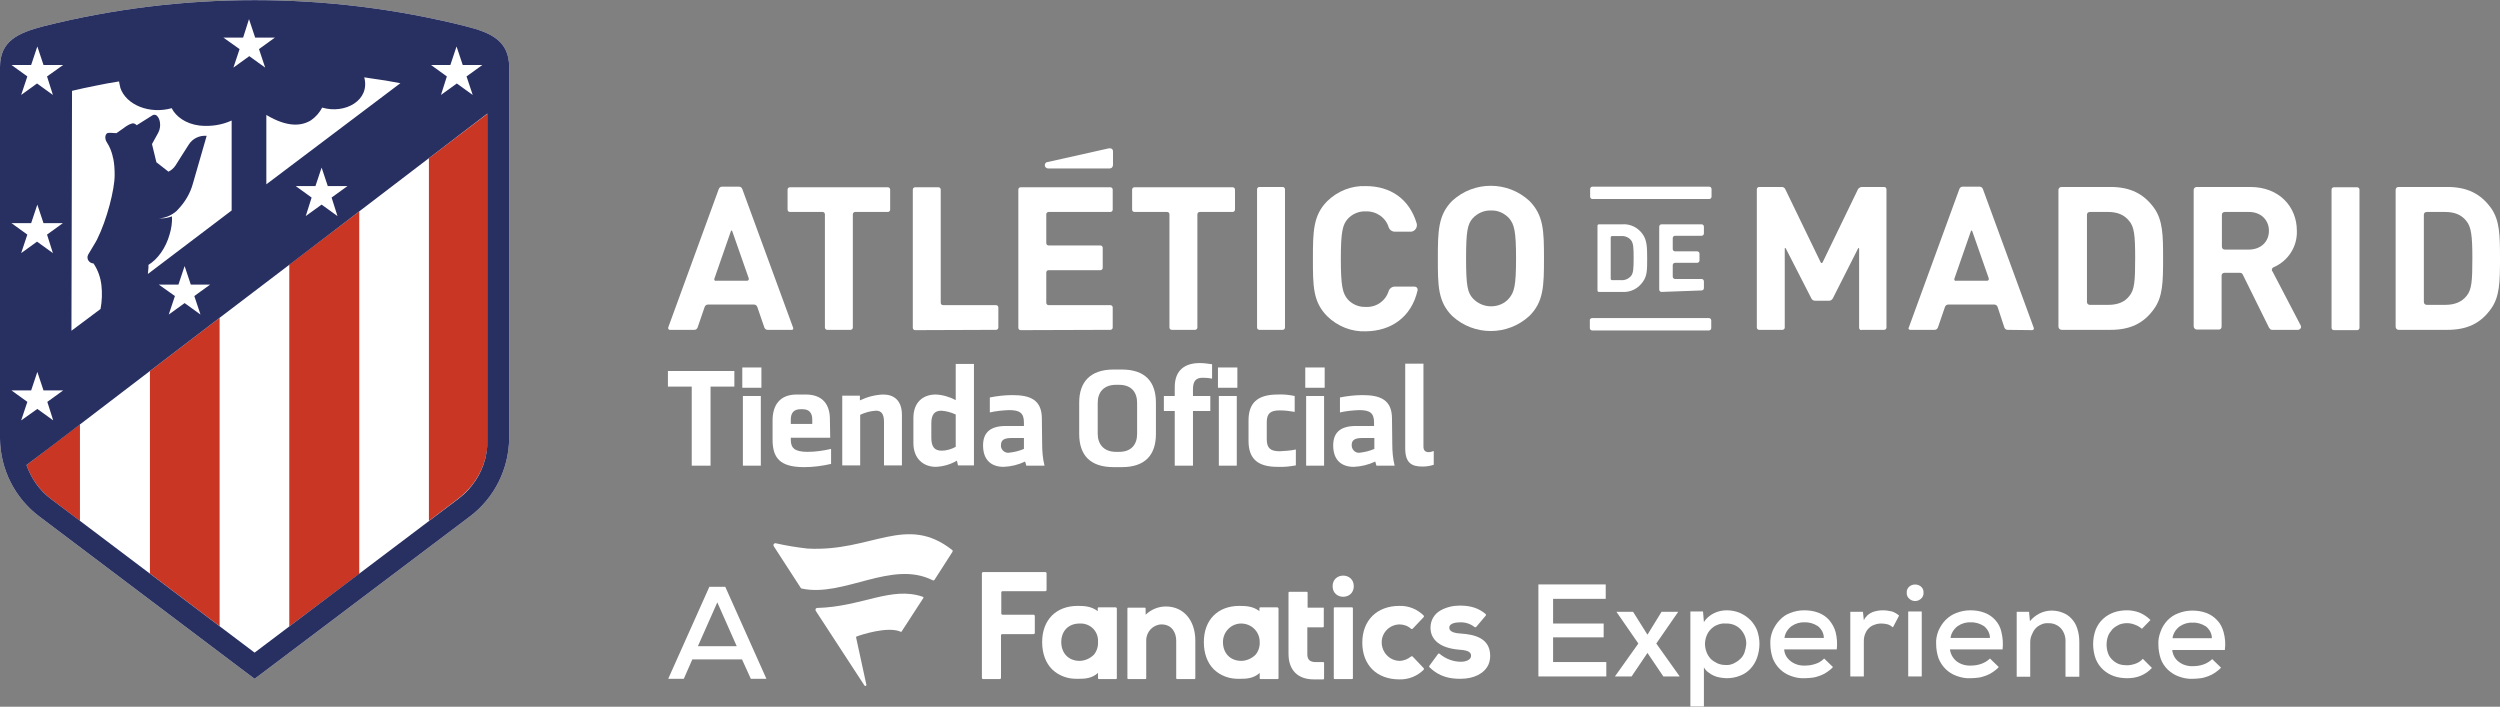 <?xml version="1.0" encoding="utf-8"?>
<!-- Generator: Adobe Illustrator 24.3.0, SVG Export Plug-In . SVG Version: 6.00 Build 0)  -->
<svg version="1.1" id="Layer_1" xmlns="http://www.w3.org/2000/svg" xmlns:xlink="http://www.w3.org/1999/xlink" x="0px" y="0px"
	 viewBox="0 0 850.4 240.4" style="enable-background:new 0 0 850.4 240.4;" xml:space="preserve">
<rect x="0" y="0" width="850.4" height="240.4" fill="#808080" stroke="none"/>
<style type="text/css">
	.st0{fill:#FFFFFF;}
	.st1{fill:#CA3624;}
	.st2{fill:#282F61;}
</style>
<path class="st0" d="M724.2,75.1c-1.6-2-3.9-3-7.1-3h-6.2c-0.6,0-1,0.4-1,0.9c0,0,0,0,0,0.1v29.6c0,0.6,0.4,1,1,1c0,0,0,0,0.1,0h6.2
	c3.2,0,5.6-1,7.1-3c1.8-2.1,2-5.2,2-12.9S726,77.1,724.2,75.1 M732.7,105.1c-3.5,4.9-8.1,7.1-14.8,7.1h-16.6c-0.6,0-1.1-0.5-1.1-1.1
	V64.6c0-0.6,0.5-1,1.1-1h16.6c6.7,0,11.3,2.3,14.8,7.1c3,4.2,3.1,9.2,3.1,17.2s-0.1,13.1-3.1,17.2"/>
<path class="st0" d="M838.9,75.1c-1.6-2-3.9-3-7.2-3h-6.2c-0.6,0-1,0.4-1,0.9c0,0,0,0,0,0.1v29.6c0,0.6,0.4,1,1,1c0,0,0,0,0.1,0h6.2
	c3.2,0,5.6-1,7.2-3c1.8-2.1,2-5.2,2-12.9S840.6,77.1,838.9,75.1 M847.3,105.1c-3.5,4.9-8.1,7.1-14.8,7.1h-16.6c-0.6,0-1-0.5-1-1.1
	V64.6c0-0.6,0.4-1,1-1h16.6c6.7,0,11.3,2.3,14.8,7.1c3,4.2,3.1,9.2,3.1,17.2s-0.1,13.1-3.1,17.2"/>
<path class="st0" d="M633.2,112.3c-0.5,0-0.8-0.4-0.8-0.8V84.7c0-0.5-0.2-0.5-0.4-0.1l-8.6,17c-0.3,0.4-0.7,0.7-1.2,0.7h-4.8
	c-0.5,0-1-0.3-1.2-0.7l-8.7-17c-0.2-0.4-0.4-0.4-0.4,0.1v26.7c0,0.5-0.4,0.8-0.8,0.8l0,0h-7.9c-0.5,0-0.8-0.4-0.8-0.8c0,0,0,0,0,0
	v-47c0-0.5,0.4-0.8,0.8-0.8l0,0h7.7c0.5,0,1,0.3,1.2,0.8l12,24.8c0.2,0.4,0.5,0.4,0.7,0l12-24.8c0.2-0.4,0.7-0.7,1.2-0.8h7.7
	c0.5,0,0.8,0.4,0.8,0.8v47c0,0.5-0.4,0.8-0.8,0.8H633.2z"/>
<path class="st0" d="M670.9,78.7c-0.1-0.4-0.4-0.4-0.5,0l-5.6,16.1c-0.1,0.3,0,0.6,0.3,0.7c0.1,0,0.2,0.1,0.3,0h10.5
	c0.3,0,0.6-0.2,0.6-0.5c0-0.1,0-0.2,0-0.3L670.9,78.7z M682.9,112.2c-0.5,0-0.9-0.3-1.1-0.8l-2.3-7c-0.2-0.5-0.6-0.8-1.1-0.8h-15.7
	c-0.5,0-0.9,0.3-1.1,0.8l-2.4,7c-0.2,0.5-0.6,0.8-1.1,0.8h-8.3c-0.3,0-0.6-0.2-0.6-0.5c0-0.1,0-0.2,0.1-0.3l17.2-47.1
	c0.2-0.5,0.6-0.8,1.1-0.8h5.8c0.5,0,0.9,0.3,1.1,0.8l17.3,47.2c0.1,0.3,0,0.6-0.2,0.7c-0.1,0-0.2,0.1-0.3,0.1L682.9,112.2z"/>
<path class="st0" d="M764.8,72.1h-8c-0.6,0-1,0.4-1,0.9c0,0,0,0,0,0.1v10.8c0,0.6,0.4,1,1,1c0,0,0,0,0.1,0h8c4.2,0,6.9-2.7,6.9-6.4
	S769,72,764.8,72.1 M771.9,111.6l-9-18.2c-0.2-0.4-0.5-0.6-1-0.6h-5.2c-0.6,0-1,0.4-1,0.9c0,0,0,0,0,0.1v17.3c0,0.6-0.4,1-0.9,1
	c0,0,0,0-0.1,0h-7.4c-0.6,0-1.1-0.5-1.1-1.1V64.6c0-0.6,0.5-1,1.1-1h18.1c10,0,15.9,6.8,15.9,14.9c0.2,5.4-3,10.3-7.9,12.4
	c-0.5,0.2-0.8,0.8-0.5,1.3c0,0,0,0.1,0.1,0.1l9.6,18.4c0.3,0.5,0.1,1.1-0.5,1.4c-0.2,0.1-0.3,0.1-0.5,0.1h-8.7
	c-0.4,0-0.8-0.2-0.9-0.6"/>
<path class="st0" d="M793.9,112.3c-0.5,0-0.8-0.4-0.8-0.8v0v-47c0-0.5,0.4-0.8,0.8-0.8h7.9c0.5,0,0.8,0.4,0.8,0.8v47
	c0,0.5-0.4,0.8-0.8,0.8l0,0H793.9z"/>
<path class="st0" d="M249.1,78.7c-0.1-0.4-0.4-0.4-0.5,0l-5.6,16.1c-0.1,0.3,0,0.6,0.3,0.7c0.1,0,0.2,0.1,0.3,0h10.5
	c0.3,0,0.6-0.2,0.6-0.5c0-0.1,0-0.2,0-0.3L249.1,78.7z M261.1,112.2c-0.5,0-0.9-0.3-1.1-0.8l-2.4-7c-0.2-0.5-0.6-0.8-1.1-0.8h-15.7
	c-0.5,0-0.9,0.3-1.1,0.8l-2.4,7c-0.2,0.5-0.6,0.8-1.1,0.8h-8.3c-0.3,0-0.6-0.2-0.6-0.5c0-0.1,0-0.2,0-0.3l17.2-47.1
	c0.2-0.5,0.6-0.8,1.1-0.8h5.8c0.5,0,0.9,0.3,1.1,0.8l17.3,47.2c0.1,0.3,0,0.6-0.3,0.7c-0.1,0-0.2,0.1-0.3,0L261.1,112.2z"/>
<path class="st0" d="M290.9,72.1c-0.5,0-0.8,0.4-0.8,0.8v38.5c0,0.5-0.4,0.8-0.8,0.8h-7.9c-0.5,0-0.8-0.4-0.8-0.8V72.9
	c0-0.5-0.4-0.8-0.8-0.8h-11.1c-0.5,0-0.8-0.4-0.8-0.8v-6.8c0-0.5,0.4-0.8,0.8-0.8H302c0.5,0,0.8,0.4,0.8,0.8v6.8
	c0,0.5-0.4,0.8-0.8,0.8H290.9z"/>
<path class="st0" d="M311.3,112.3c-0.5,0-0.8-0.4-0.8-0.8v-47c0-0.5,0.4-0.8,0.8-0.8h7.9c0.5,0,0.8,0.4,0.8,0.8V103
	c0,0.5,0.4,0.8,0.8,0.8h18c0.5,0,0.8,0.4,0.8,0.8v6.8c0,0.5-0.4,0.8-0.8,0.8L311.3,112.3z"/>
<path class="st0" d="M408.1,72.1c-0.5,0-0.8,0.4-0.8,0.8v38.5c0,0.5-0.4,0.8-0.8,0.8h-7.9c-0.5,0-0.8-0.4-0.8-0.8V72.9
	c0-0.5-0.4-0.8-0.8-0.8h-11.1c-0.5,0-0.8-0.4-0.8-0.8v-6.8c0-0.5,0.4-0.8,0.8-0.8h33.4c0.5,0,0.8,0.4,0.8,0.8v6.8
	c0,0.5-0.4,0.8-0.8,0.8H408.1z"/>
<path class="st0" d="M428.4,63.6h7.9c0.5,0,0.8,0.4,0.8,0.8v47c0,0.5-0.4,0.8-0.8,0.8h-7.9c-0.5,0-0.8-0.4-0.8-0.8v-47
	C427.6,63.9,428,63.6,428.4,63.6z"/>
<path class="st0" d="M464.6,112.7c-4.9,0.2-9.6-1.7-13.1-5.1c-4.9-4.9-4.9-10.3-4.9-19.6s0.1-14.8,4.9-19.6
	c3.5-3.4,8.2-5.3,13.1-5.1c8.3,0,14.8,4.3,17.3,12.7c0.3,1.1-0.3,2.3-1.4,2.7c-0.2,0.1-0.4,0.1-0.6,0.1h-5.5c-0.9,0-1.7-0.6-2-1.4
	c-1-3.4-4.2-5.6-7.8-5.5c-2.3-0.1-4.5,0.8-6.1,2.5c-1.8,2-2.4,4.4-2.4,13.7s0.6,11.7,2.4,13.8c1.6,1.7,3.8,2.6,6.1,2.5
	c3.6,0.2,6.8-2.1,7.8-5.5c0.3-0.8,1.1-1.4,2-1.4h6.8c0.6,0,1.1,0.5,1,1.1c0,0.1,0,0.1,0,0.2C480.1,107.9,473.2,112.6,464.6,112.7"/>
<path class="st0" d="M513.3,74.2c-1.6-1.7-3.8-2.7-6.1-2.6c-2.3-0.1-4.6,0.9-6.2,2.6c-1.8,2-2.3,4.4-2.3,13.7s0.5,11.6,2.3,13.6
	c1.6,1.7,3.8,2.7,6.2,2.7c2.3,0,4.6-0.9,6.1-2.7c1.8-2.1,2.4-4.3,2.4-13.6S515.1,76.3,513.3,74.2 M520.2,107.5
	c-7.4,6.8-18.8,6.8-26.2,0c-4.9-4.9-4.9-10.3-4.9-19.6s0.1-14.8,4.9-19.6c7.4-6.8,18.8-6.8,26.2,0c4.9,4.9,5,10.3,5,19.6
	S525.1,102.7,520.2,107.5"/>
<path class="st0" d="M347.2,112.3c-0.5,0-0.8-0.4-0.8-0.8v-47c0-0.5,0.4-0.8,0.8-0.8h30.5c0.5,0,0.8,0.4,0.8,0.8v6.8
	c0,0.5-0.4,0.8-0.8,0.8h-21c-0.5,0-0.8,0.4-0.8,0.8v9.8c0,0.5,0.4,0.8,0.8,0.8h17.6c0.5,0,0.8,0.4,0.8,0.8v6.8
	c0,0.5-0.4,0.8-0.8,0.8h-17.6c-0.5,0-0.8,0.4-0.8,0.8V103c0,0.5,0.4,0.8,0.8,0.8h21c0.5,0,0.8,0.4,0.8,0.8v6.8
	c0,0.5-0.4,0.8-0.8,0.8L347.2,112.3z"/>
<path class="st0" d="M554.8,81.7c-0.8-1-2.1-1.5-3.4-1.4h-3c-0.3,0-0.5,0.2-0.5,0.5v14c0,0.3,0.2,0.5,0.5,0.5c0,0,0,0,0,0h3
	c1.3,0.1,2.5-0.4,3.4-1.4c0.8-1,0.9-2.5,0.9-6.1S555.6,82.7,554.8,81.7 M558.8,95.9c-1.6,2.3-4.2,3.6-7,3.4h-7.9
	c-0.3,0-0.5-0.2-0.5-0.5v-22c0-0.3,0.2-0.5,0.5-0.5c0,0,0,0,0,0h7.9c2.8-0.2,5.4,1.1,7,3.4c1.4,2,1.5,4.3,1.5,8.2
	S560.3,93.9,558.8,95.9"/>
<path class="st0" d="M565.2,99.3c-0.5,0-0.8-0.4-0.8-0.8V77.1c0-0.5,0.4-0.8,0.8-0.8l0,0h13.6c0.5,0,0.8,0.4,0.8,0.8v2.3
	c0,0.5-0.4,0.8-0.8,0.8h-9c-0.5,0-0.8,0.4-0.8,0.8v3.7c0,0.5,0.4,0.8,0.8,0.8h7.5c0.5,0,0.8,0.4,0.8,0.8v2.3c0,0.5-0.4,0.8-0.8,0.8
	h-7.5c-0.5,0-0.8,0.4-0.8,0.8v3.9c0,0.5,0.4,0.8,0.8,0.8h9c0.5,0,0.8,0.4,0.8,0.8v2.3c0,0.5-0.4,0.8-0.8,0.8L565.2,99.3z"/>
<path class="st0" d="M582.2,66.9c0,0.5-0.4,0.8-0.8,0.8h-39.7c-0.5,0-0.8-0.4-0.8-0.8v-2.6c0-0.5,0.4-0.8,0.8-0.8h39.7
	c0.5,0,0.8,0.4,0.8,0.8V66.9z"/>
<path class="st0" d="M541.6,108.2h39.7c0.5,0,0.8,0.4,0.8,0.8v2.6c0,0.5-0.4,0.8-0.8,0.8h-39.7c-0.5,0-0.8-0.4-0.8-0.8v-2.6
	C540.7,108.6,541.1,108.2,541.6,108.2z"/>
<path class="st0" d="M378.6,56.1v-4.6c0-0.8-0.6-1.2-1.6-1l-21,4.7c-0.4,0.2-0.6,0.6-0.6,1c0,0.6,0.5,1.1,1.1,1.1h21
	C378.1,57.3,378.6,56.8,378.6,56.1"/>
<path class="st0" d="M454,206.6h5.9c0.2,0,0.3,0.1,0.3,0.3v23.8c0,0.2-0.1,0.3-0.3,0.3H454c-0.2,0-0.3-0.1-0.3-0.3v-23.8
	C453.6,206.8,453.8,206.6,454,206.6z"/>
<path class="st0" d="M450.1,206.7h-5.3v-5.1c0-0.2-0.2-0.3-0.3-0.3h-5.9c-0.2,0-0.3,0.1-0.3,0.3v20.8c0,5.5,3.1,8.7,8.6,8.7h3.2
	c0.2,0,0.3-0.1,0.3-0.3c0,0,0,0,0,0v-5.3c0-0.2-0.1-0.3-0.3-0.3c0,0,0,0,0,0h-2.9c-1.7-0.1-2.5-0.9-2.5-2.7v-9.1h5.3
	c0.2,0,0.3-0.1,0.3-0.3V207C450.4,206.8,450.3,206.7,450.1,206.7C450.1,206.7,450.1,206.7,450.1,206.7z"/>
<path class="st0" d="M453.3,199.4c0,4.8,7.2,4.8,7.2,0S453.3,194.6,453.3,199.4z"/>
<path class="st0" d="M476,212.4c1.5,0,2.9,0.5,4,1.5c0.1,0.1,0.3,0.1,0.5,0l3.8-4c0.1-0.1,0.1-0.3,0-0.5c-2.2-2.2-5.2-3.4-8.3-3.3
	c-7.6,0-12.6,4.9-12.6,12.5s4.9,12.5,12.6,12.5c3.1,0.1,6.1-1.1,8.3-3.3c0.1-0.1,0.1-0.3,0-0.5l-3.8-4c-0.1-0.1-0.3-0.1-0.5,0
	c-1.1,0.9-2.5,1.5-4,1.5c-3.4-0.1-6.1-3-6-6.5C470.1,215.1,472.7,212.5,476,212.4L476,212.4z"/>
<path class="st0" d="M496.8,215.5c-3.8-0.2-3.8-1.6-3.8-2c0-1.6,2.5-1.8,3.6-1.8c1.8-0.1,3.6,0.5,5,1.6c0.1,0.1,0.3,0.1,0.5,0
	l3.3-3.9c0.1-0.1,0.1-0.3,0-0.5c-2.4-2-5-2.9-8.8-2.9c-2.3,0-4.5,0.5-6.5,1.6c-2.2,1.2-3.5,3.4-3.5,5.9c0,4.3,3.5,7,9.8,7.5
	c3.6,0.2,4,1.2,4,2.1c0,1.3-1.7,2-3.4,2h-0.1c-2.6,0-5.2-1-7.2-2.7c-0.1-0.1-0.3-0.2-0.5,0c0,0,0,0,0,0l-3,4.1
	c-0.1,0.1-0.1,0.3,0,0.4c3.5,3.5,7.3,4,10.6,4c4.6,0,8.1-1.8,9.5-4.8c0.4-0.9,0.6-2,0.6-3C506.9,217,501.5,215.8,496.8,215.5z"/>
<path class="st0" d="M396.6,206.3c-2.6,0-5,1-6.9,2.8V207c0-0.2-0.1-0.3-0.3-0.3h-5.6c-0.2,0-0.3,0.1-0.3,0.3v23.7
	c0,0.2,0.1,0.3,0.3,0.3h5.8c0.2,0,0.3-0.1,0.3-0.3c0,0,0,0,0,0v-12.9c0-2.9,2.3-5.3,5.1-5.4h0.1c3.6,0,5,2.9,5,5.5v12.8
	c0,0.2,0.1,0.3,0.3,0.3h5.9c0.2,0,0.3-0.1,0.3-0.3v-12.8C406.6,211,402.6,206.3,396.6,206.3z"/>
<path class="st0" d="M379.5,206.6h-5.8c-0.2,0-0.3,0.1-0.3,0.3v1c-2-1.6-4.4-1.8-6.7-1.8h-0.1c-7.4,0-12.1,4.8-12.1,12.3
	c0,3.9,1.2,7.1,3.4,9.3c2.3,2.2,5.4,3.3,8.6,3.2h0.4c2.1,0,4.5-0.1,6.6-2v1.8c0,0.2,0.1,0.3,0.3,0.3c0,0,0,0,0,0h5.8
	c0.2,0,0.3-0.1,0.3-0.3c0,0,0,0,0,0v-23.7C379.9,206.8,379.7,206.6,379.5,206.6z M372.1,222.7c-1.3,1.3-3.1,2.1-4.9,2.1
	c-3.7,0-6.2-2.6-6.2-6.4s2.5-6.3,6.2-6.3c3.3-0.2,6.1,2.2,6.3,5.5c0,0.2,0,0.5,0,0.7C373.6,219.9,373.1,221.5,372.1,222.7z"/>
<path class="st0" d="M434.5,206.6h-5.8c-0.2,0-0.3,0.1-0.3,0.3v1c-2-1.6-4.4-1.8-6.7-1.8h-0.1c-7.4,0-12.1,4.8-12.1,12.3
	c0,3.9,1.2,7.1,3.4,9.3c2.3,2.2,5.4,3.3,8.6,3.2h0.4c2.1,0,4.5-0.1,6.6-2v1.8c0,0.2,0.1,0.3,0.3,0.3h5.8c0.2,0,0.3-0.1,0.3-0.3
	v-23.7C434.8,206.8,434.7,206.6,434.5,206.6z M427.1,222.7c-1.3,1.3-3.1,2.1-4.9,2.1c-3.7,0-6.2-2.6-6.2-6.4c0-3.5,2.8-6.3,6.2-6.3
	c3.5,0,6.3,2.8,6.3,6.2C428.6,219.9,428.1,221.5,427.1,222.7L427.1,222.7z"/>
<path class="st0" d="M351.6,209.1H341c-0.2,0-0.4-0.2-0.4-0.4c0,0,0,0,0,0v-7.2c0-0.2,0.2-0.4,0.4-0.4l0,0h14.6
	c0.2,0,0.4-0.2,0.4-0.4v0V195c0-0.2-0.2-0.4-0.4-0.4c0,0,0,0,0,0h-21.2c-0.2,0-0.4,0.2-0.4,0.4l0,0v35.6c0,0.2,0.2,0.4,0.4,0.4l0,0
	h5.7c0.2,0,0.4-0.2,0.4-0.4c0,0,0,0,0,0v-14.5c0-0.2,0.2-0.4,0.4-0.4l0,0h10.7c0.2,0,0.4-0.2,0.4-0.4c0,0,0,0,0,0v-5.7
	C352,209.3,351.8,209.1,351.6,209.1z"/>
<path class="st0" d="M274.7,186.6c-3.6-0.4-7.3-1-10.8-1.8c-0.3-0.1-0.7,0.1-0.8,0.5c0,0.2,0,0.4,0.1,0.5l9.2,14.2
	c0.1,0.1,0.2,0.2,0.3,0.2c14.3,3.1,30.6-9.9,44.6-2.8c0.2,0.1,0.5,0,0.6-0.2l6.1-9.5c0.1-0.2,0.1-0.5-0.1-0.6
	C308.2,174.7,296.5,187.8,274.7,186.6z"/>
<path class="st0" d="M313.9,203c-10.7-3.7-20.7,3.4-35.9,3.8c-0.4,0-0.6,0.3-0.6,0.6c0,0.1,0,0.2,0.1,0.4l16.5,25.3
	c0.1,0.2,0.3,0.3,0.5,0.2c0.2-0.1,0.3-0.3,0.2-0.4l-3.5-16.1c0-0.1,0.1-0.3,0.2-0.3c1.3-0.5,10.6-3.6,15-1.6c0.1,0.1,0.3,0,0.3-0.1
	l7.4-11.4C314.2,203.2,314.1,203.1,313.9,203C314,203,314,203,313.9,203z"/>
<polygon class="st0" points="528.3,216.8 545.5,216.8 545.5,212.1 528.3,212.1 528.3,203.7 546.2,203.7 546.2,198.8 523.3,198.8 
	523.3,230.1 546.4,230.1 546.4,225.2 528.3,225.2 "/>
<polygon class="st0" points="570.8,208.2 570.8,208.1 565.2,208.1 560.4,215.9 555.5,208.1 549.9,208.1 549.9,208.2 557.3,218.9 
	549.4,230 549.4,230.1 555,230.1 560.4,222.1 565.8,230.1 571.3,230.1 571.3,230 563.4,218.9 "/>
<path class="st0" d="M595.4,210.9c-1-1-2.2-1.8-3.5-2.4c-1.4-0.6-3-0.9-4.5-0.9c-1.5,0-3,0.3-4.4,1c-1.4,0.7-2.6,1.7-3.4,3l-0.3-3.6
	H575v32.3h4.6V227c0.4,0.7,0.9,1.3,1.5,1.7c0.6,0.5,1.3,0.9,2,1.2c0.7,0.3,1.4,0.5,2.2,0.6c0.7,0.1,1.4,0.2,2.1,0.2
	c1.6,0,3.2-0.3,4.6-0.9c1.3-0.5,2.5-1.3,3.5-2.4c1-1.1,1.7-2.3,2.2-3.7c0.5-1.5,0.8-3.1,0.8-4.7c0-1.6-0.3-3.1-0.8-4.6
	C597.2,213.2,596.4,211.9,595.4,210.9z M593.4,222c-0.3,0.8-0.8,1.6-1.5,2.2c-0.6,0.6-1.4,1.1-2.2,1.5c-0.9,0.4-1.8,0.6-2.8,0.5
	c-1,0-1.9-0.2-2.8-0.6c-0.8-0.4-1.6-0.9-2.2-1.5c-0.6-0.7-1.1-1.4-1.4-2.3c-0.7-1.8-0.7-3.7,0-5.5c0.3-0.8,0.8-1.6,1.4-2.2
	c0.6-0.6,1.3-1.2,2.2-1.5c0.9-0.4,1.9-0.6,2.9-0.5c1.9-0.1,3.8,0.6,5.1,2c1.3,1.4,2,3.2,1.9,5.1C593.9,220.1,593.7,221.1,593.4,222
	L593.4,222z"/>
<path class="st0" d="M622.2,210.9c-1-1.1-2.3-2-3.7-2.5c-1.6-0.6-3.2-0.8-4.8-0.8c-1.6,0-3.2,0.3-4.7,0.9c-1.4,0.5-2.6,1.3-3.6,2.4
	c-1,1-1.8,2.3-2.4,3.6c-0.6,1.5-0.9,3-0.8,4.6c0,1.6,0.3,3.3,0.8,4.8c1.1,2.8,3.3,5,6.1,6c1.6,0.6,3.2,0.9,4.9,0.8
	c0.9,0,1.7-0.1,2.6-0.2c0.9-0.1,1.7-0.4,2.6-0.7c0.8-0.3,1.6-0.7,2.3-1.2c0.7-0.5,1.4-1,2-1.7l-3-2.9c-0.8,0.8-1.8,1.5-2.9,1.8
	c-1.1,0.4-2.3,0.6-3.5,0.6c-1.8,0.1-3.6-0.4-5-1.5c-1.3-1-2.1-2.4-2.2-4h17.9c0.2-2,0.1-3.9-0.4-5.9
	C624,213.5,623.2,212.1,622.2,210.9z M607,217c0.2-1.6,1.1-3,2.4-4c1.3-0.9,2.9-1.4,4.4-1.3c1.6-0.1,3.2,0.4,4.6,1.3
	c1.2,1,2,2.4,2,4H607z"/>
<path class="st0" d="M640.5,207.6c-1.2,0-2.4,0.2-3.5,0.6c-1.3,0.5-2.4,1.5-3,2.8l-0.3-2.9h-4.3v22h4.6v-11.9c0-0.9,0.1-1.8,0.5-2.7
	c0.3-0.7,0.7-1.4,1.3-1.9c0.5-0.5,1.2-0.9,1.9-1.1c0.7-0.3,1.5-0.4,2.3-0.4c0.7,0,1.5,0.1,2.2,0.3c0.6,0.2,1.2,0.6,1.7,1l2.1-4
	c-0.7-0.6-1.5-1.1-2.4-1.4C642.6,207.8,641.6,207.6,640.5,207.6z"/>
<rect x="649.1" y="208" class="st0" width="4.6" height="22.1"/>
<path class="st0" d="M653.4,199.5c-1.1-0.9-2.8-0.9-3.9,0c-0.6,0.5-1,1.3-0.9,2.1c-0.1,0.8,0.3,1.6,0.9,2.1c1.1,1,2.8,1,3.9,0
	c0.6-0.5,1-1.3,0.9-2.1C654.4,200.8,654,200,653.4,199.5z"/>
<path class="st0" d="M678.7,210.9c-1-1.1-2.3-2-3.7-2.5c-1.6-0.6-3.2-0.8-4.8-0.8c-1.6,0-3.2,0.3-4.7,0.9c-1.4,0.5-2.6,1.3-3.7,2.4
	c-1,1-1.8,2.3-2.4,3.6c-0.6,1.5-0.9,3-0.8,4.6c0,1.6,0.3,3.3,0.8,4.8c1.1,2.8,3.3,5,6.1,6c1.6,0.6,3.2,0.9,4.9,0.8
	c0.9,0,1.7-0.1,2.6-0.2c0.9-0.1,1.7-0.4,2.6-0.7c0.8-0.3,1.6-0.7,2.3-1.2c0.7-0.5,1.4-1,2-1.7l-3-2.9c-0.8,0.8-1.8,1.4-2.9,1.8
	c-1.1,0.4-2.3,0.6-3.5,0.6c-1.8,0.1-3.6-0.4-5-1.5c-1.2-1-2-2.4-2.2-4h17.9c0.2-2,0.1-3.9-0.4-5.9
	C680.5,213.5,679.8,212.1,678.7,210.9z M663.5,217c0.2-1.6,1.1-3,2.4-4c1.3-0.9,2.9-1.4,4.4-1.3c1.6-0.1,3.2,0.4,4.6,1.3
	c1.2,1,2,2.4,2,4H663.5z"/>
<path class="st0" d="M704.6,210.4c-0.8-0.9-1.9-1.6-3-2c-1.2-0.5-2.5-0.7-3.7-0.7c-2.9,0-5.6,1.4-7.4,3.6l-0.3-3.2H686v22.1h4.6
	v-11.6c0-0.9,0.1-1.7,0.5-2.6c0.3-0.8,0.7-1.5,1.2-2.1c0.5-0.6,1.2-1.1,1.9-1.4c0.8-0.4,1.7-0.6,2.5-0.5c1.7-0.1,3.3,0.6,4.4,1.8
	c1.1,1.3,1.6,3,1.5,4.6v11.8h4.7v-11.8c0-1.6-0.2-3.1-0.7-4.6C706.2,212.5,705.5,211.3,704.6,210.4z"/>
<path class="st0" d="M726.3,225.8c-0.9,0.3-1.8,0.5-2.8,0.5c-0.9,0-1.8-0.1-2.7-0.4c-0.8-0.3-1.6-0.8-2.2-1.4
	c-0.7-0.6-1.2-1.4-1.5-2.2c-0.7-1.9-0.7-4.1,0-6c0.3-0.8,0.9-1.6,1.5-2.3c0.6-0.6,1.4-1.1,2.2-1.5c1.7-0.7,3.7-0.7,5.4,0
	c0.9,0.3,1.7,0.8,2.4,1.4l2.9-3c-1.1-1.1-2.3-1.9-3.7-2.5c-1.3-0.5-2.8-0.8-4.2-0.8c-1.5,0-3.1,0.2-4.5,0.7
	c-1.4,0.5-2.6,1.2-3.7,2.2c-1.1,1-1.9,2.2-2.5,3.6c-1.2,3.2-1.2,6.8,0,10.1c0.6,1.4,1.4,2.6,2.5,3.6c1.1,1,2.3,1.7,3.7,2.2
	c1.4,0.5,3,0.7,4.5,0.7c1.5,0,3-0.2,4.5-0.8c1.5-0.6,2.8-1.5,3.9-2.7l-3.1-3.1C728.1,225,727.2,225.5,726.3,225.8z"/>
<path class="st0" d="M756.4,215.1c-0.4-1.5-1.1-3-2.2-4.1c-1-1.1-2.3-2-3.7-2.5c-1.6-0.6-3.2-0.8-4.8-0.8c-1.6,0-3.2,0.3-4.7,0.9
	c-1.4,0.5-2.6,1.3-3.7,2.4c-1,1.1-1.8,2.3-2.3,3.7c-0.6,1.5-0.9,3-0.8,4.6c0,1.6,0.3,3.3,0.8,4.8c0.5,1.4,1.3,2.6,2.4,3.7
	c1.1,1,2.3,1.8,3.7,2.3c1.6,0.6,3.2,0.9,4.9,0.8c0.9,0,1.7-0.1,2.6-0.2c0.9-0.1,1.7-0.4,2.6-0.7c0.8-0.3,1.6-0.7,2.3-1.2
	c0.7-0.5,1.4-1,2-1.7l-3-2.9c-0.8,0.8-1.8,1.4-2.9,1.8c-1.1,0.4-2.3,0.6-3.5,0.6c-1.8,0.1-3.6-0.4-5-1.5c-1.3-1-2-2.4-2.2-4h17.9
	C757.1,219,756.9,217,756.4,215.1z M739,217.1c0.2-1.6,1.1-3,2.4-4c1.3-0.9,2.9-1.4,4.4-1.3c1.6-0.1,3.2,0.4,4.6,1.3
	c1.2,1,2,2.4,2,4H739z"/>
<path class="st0" d="M241.3,199.6l-14,31.3h5.3l2.9-6.6h16.9l3,6.6h5.3l-14-31.3H241.3z M237.4,219.8l6.6-14.9l6.6,14.9H237.4z"/>
<path class="st0" d="M227.2,126.2h22.6v5.3h-8.1v26.9h-6.4v-26.9h-8.1L227.2,126.2z"/>
<path class="st0" d="M252.5,131.9v-6.9h6.5v6.9H252.5z M252.7,158.4v-23.7h6.1v23.7H252.7z"/>
<path class="st0" d="M282.4,148.9H269v0.7c0,2.8,1.3,4.1,5.7,4.1c2.7,0,5.4-0.4,8-1v5.1c-3,0.7-6.1,1.1-9.2,1.1
	c-8.4,0-10.7-3.3-10.7-9.4V143c0-5,2.3-8.8,8.2-8.8h3.1c5.9,0,8.2,3.6,8.2,8.4L282.4,148.9z M269,144.2h7.3v-1.5
	c0-2.2-1-3.5-3.3-3.5h-0.7c-2.3,0-3.3,1.3-3.3,3.5V144.2z"/>
<path class="st0" d="M300.4,134.2c3.6,0,6.4,1.9,6.4,7v17.1h-6.1v-14.8c0-2.7-0.9-3.8-2.7-3.8c-1.9,0.1-3.7,0.6-5.4,1.4v17.2h-6.1
	v-23.7h6v1.6C295,135,297.7,134.3,300.4,134.2z"/>
<path class="st0" d="M325.9,158.4l-0.4-1.7c-2.2,1.3-4.7,2-7.2,2.1c-4.1,0-7.6-2.7-7.6-8.1v-8.5c0-5.3,3.2-8,7.6-8
	c2.4,0.1,4.7,0.8,6.8,1.9v-12.3h6.2v34.5H325.9z M325.1,152v-11c-1.5-0.7-3.2-1.2-4.9-1.3c-2.2,0-3.4,1.2-3.4,4.3v4.9
	c0,3.1,1.1,4.4,3.5,4.4C322,153.3,323.6,152.8,325.1,152z"/>
<path class="st0" d="M354.5,151.1c0,2.4,0.2,4.9,0.8,7.3h-6.2c-0.1-0.5-0.3-1-0.4-1.4c-2.3,1.1-4.8,1.7-7.3,1.8c-4.1,0-7-2.2-7-7.3
	c0-4.5,2.6-6.6,7.8-6.6h6.1v-1.2c0-3.3-1.5-4.2-5.1-4.2c-2.2,0.1-4.4,0.3-6.5,0.8v-5.1c2.5-0.5,5.1-0.8,7.7-0.8c5.9,0,10,1.5,10,8
	L354.5,151.1z M348.3,152.7V149H344c-2.4,0-3.5,0.7-3.5,2.3c-0.2,1.3,0.8,2.5,2.1,2.7c0.2,0,0.4,0,0.6,0
	C345,153.8,346.7,153.4,348.3,152.7z"/>
<path class="st0" d="M367.1,136.9c0-7,3.8-11.2,11.7-11.2h2.8c7.9,0,11.6,4.1,11.6,11.3v10.6c0,7.2-3.7,11.3-11.6,11.3h-2.8
	c-8,0-11.7-4.1-11.7-11.3V136.9z M373.4,147.6c0,3.4,2,6.1,6.2,6.1h1.1c4.3,0,6.1-2.7,6.1-6.1V137c0-3.4-1.8-6.1-6.1-6.1h-1.1
	c-4.2,0-6.2,2.6-6.2,6.1V147.6z"/>
<path class="st0" d="M405.8,132.4v2.3h5.9v5.1h-5.9v18.6h-6.2v-18.6h-3.7v-5.1h3.7v-3c0-6.1,3.8-8.2,8.5-8.2c1.4,0,2.8,0.2,4.2,0.4
	v4.9c-0.9-0.2-1.9-0.3-2.9-0.3C406.9,128.4,405.8,129.5,405.8,132.4z"/>
<path class="st0" d="M414.3,131.9v-6.9h6.6v6.9H414.3z M414.6,158.4v-23.7h6.1v23.7H414.6z"/>
<path class="st0" d="M440.8,152.9v5.4c-2.1,0.4-4.2,0.6-6.3,0.5c-6.6,0-9.8-2.7-9.8-8.8v-7c0-5.7,2.8-8.8,9.9-8.8
	c1.9-0.1,3.9,0.1,5.8,0.5v5.4c-1.7-0.3-3.4-0.5-5.1-0.5c-3.1,0-4.4,1-4.4,4v5.8c0,3,1.2,4.1,4.4,4.1
	C437.1,153.4,439,153.3,440.8,152.9z"/>
<path class="st0" d="M444,131.9v-6.9h6.6v6.9H444z M444.3,158.4v-23.7h6.1v23.7H444.3z"/>
<path class="st0" d="M473.6,151.1c0,2.4,0.2,4.9,0.8,7.3h-6.2c-0.1-0.5-0.3-1-0.4-1.4c-2.3,1.1-4.8,1.7-7.3,1.8c-4.1,0-7-2.2-7-7.3
	c0-4.5,2.6-6.6,7.8-6.6h6.1v-1.2c0-3.3-1.5-4.2-5.1-4.2c-2.2,0.1-4.4,0.3-6.5,0.8v-5.1c2.5-0.5,5.1-0.8,7.7-0.8c5.9,0,10,1.5,10,8
	L473.6,151.1z M467.5,152.7V149h-4.2c-2.4,0-3.5,0.7-3.5,2.3c-0.1,1.3,0.8,2.5,2.1,2.7c0.2,0,0.4,0,0.6,0
	C464.2,153.8,465.9,153.4,467.5,152.7z"/>
<path class="st0" d="M484.2,151.9c0,1.4,0.7,1.9,1.8,1.9c0.6,0,1.2-0.2,1.7-0.4v4.7c-1.2,0.4-2.5,0.6-3.8,0.6
	c-3.6,0-5.9-1.1-5.9-6.2v-28.8h6.2V151.9z"/>
<path class="st0" d="M173.2,22.9c0-9-6.1-11.8-14.9-14C111.3-2.9,62-2.9,14.9,8.9C6.1,11.2,0,13.9,0,22.9v126.2
	c0.1,10.5,5,20.3,13.4,26.6l68,51.3l5.2,3.9l5.2-3.9l68-51.3c8.4-6.3,13.3-16.2,13.4-26.7L173.2,22.9z"/>
<path class="st1" d="M27.2,144.3l-8.9,6.8L9,158.2c1.6,4.6,4.5,8.6,8.3,11.5l0,0l9.9,7.5L27.2,144.3z"/>
<polygon class="st1" points="51,126.2 51,126.2 51,195.1 74.7,213 74.7,108.1 "/>
<polygon class="st1" points="122.2,71.9 122.2,71.9 98.4,90 98.4,213.1 98.4,213.1 122.2,195.2 "/>
<path class="st1" d="M165.9,135.9V38.6l-5.4,4.1l-14.6,11.1v123.4l10-7.6l0,0c1.7-1.3,3.2-2.8,4.6-4.5c3.5-4.4,5.4-9.8,5.4-15.4
	L165.9,135.9z"/>
<path class="st2" d="M160.5,165.2c-1.3,1.7-2.9,3.2-4.6,4.5l0,0l0,0L86.6,222l-69.3-52.3l0,0c-3.9-2.9-6.7-7-8.3-11.5l9.4-7.1
	l8.9-6.8L51,126.2l23.7-18.1L98.5,90l23.7-18.1l23.7-18.1l19.9-15.2v111.2C165.9,155.4,164,160.8,160.5,165.2 M7.2,143l2.1-6.3
	l-5.4-3.9h6.7l2.1-6.3l2.1,6.3h6.7l-5.4,3.9l2,6.3l-5.4-3.9L7.2,143z M21.4,75.9L16,79.8l2,6.3l-5.4-3.9l-5.4,3.9l2.1-6.3l-5.4-3.9
	h6.7l2.1-6.3l2.1,6.3L21.4,75.9z M3.9,22.1h6.7l2.1-6.3l2.1,6.3h6.7L16,26l2,6.3l-5.4-3.9l-5.4,3.9L9.3,26L3.9,22.1z M71.5,96.8
	l-5.4,3.9l2.1,6.3l0,0l-5.4-3.9l-5.4,3.9l2.1-6.3L54,96.8h6.7l2.1-6.3l2.1,6.3L71.5,96.8z M24.5,30.9L24.5,30.9
	c2.5-0.6,5.2-1.2,8.3-1.8c2.4-0.5,5-1,7.7-1.4c0.1,0.6,0.2,1.3,0.4,1.9c0,0,0,0,0,0.1v0.1c2,6,10.1,9.1,17.5,7
	c1.4,2.8,4.7,5.3,9.4,5.9c3.7,0.4,7.5-0.1,11-1.7v30.6L50.3,93.2c0.1-0.7,0.1-1.5,0.2-2.2v-0.9c3.1-1.9,5.9-5.7,7.2-10.4
	c0.6-2,0.9-4,0.8-6.1c-0.6,0.2-1.2,0.4-1.8,0.5c-0.9,0.2-1.9,0.2-2.8,0.2c2-0.1,3.9-0.8,5.5-2c0.4-0.3,0.8-0.6,1.1-1
	c2.4-2.5,4.2-5.5,5.1-8.8l4.7-16.3c-2.4-0.2-4.8,0.9-6.1,3l-2.3,3.6l-2.2,3.5c-0.6,0.9-1.4,1.6-2.4,2.1l-3.7-2.9l-0.4-0.3L51.7,49
	l2.1-3.8c0.6-1.1,0.8-2.4,0.6-3.6c-0.1-0.8-0.4-1.5-0.9-2.1c-0.4-0.5-1.1-0.6-1.6-0.3l-5.4,3.4c-0.1-0.1-0.3-0.3-0.5-0.4
	c-0.3-0.2-0.7-0.3-1.1-0.2c-0.7,0.2-1.3,0.5-1.9,0.9l-1.4,1l-2,1.4l-1.6-0.1h-1.1c-1.1,0-1.5,1.9-0.5,3.3c0.9,1.4,1.5,2.9,1.9,4.5
	c0,0,0,0.1,0,0.1c0,0.1,0.1,0.3,0.1,0.4s0,0.2,0.1,0.3c0.4,1.9,0.5,3.8,0.5,5.8c0,4.8-2.6,15.1-6,21.9c-0.2,0.3-0.3,0.6-0.5,0.9
	l-2.5,4.2c-0.4,0.7-0.3,1.6,0.2,2.2c0.4,0.5,1,0.8,1.6,0.8c1.5,2.2,2.4,4.8,2.7,7.4c0.3,2.7,0.2,5.4-0.3,8.1l-4.8,3.6l-5.1,3.8
	L24.5,30.9z M76,12.8h6.7l2-6.3l2.1,6.3h6.7l-5.4,3.9l2.1,6.3l-5.4-3.9l-5.4,3.9l2.1-6.3L76,12.8z M114.8,73.5L114.8,73.5l-5.4-3.9
	l-5.4,3.9l2-6.3l-5.4-3.9h6.7l2.1-6.3l2.1,6.3h6.7l-5.4,3.9L114.8,73.5z M105.8,40.9c1.6-1.1,2.9-2.6,3.8-4.3
	c7.8,2.3,16.4-2.5,14.3-10.3l1.9,0.3c1.9,0.3,3.6,0.5,5.4,0.8c1.7,0.3,3.4,0.6,5,0.9L90.6,62.7V39.1
	C97.8,43.4,102.6,42.9,105.8,40.9 M153.2,22.1l2.1-6.3l2.1,6.3h6.7l-5.4,3.9l2.1,6.3l-5.4-3.9l-5.4,3.9L152,26l-5.4-3.9H153.2z
	 M173.2,22.9c0-9-6.1-11.8-14.9-14C111.3-2.9,62-2.9,14.9,8.9C6.1,11.2,0,13.9,0,22.9v126.2c0.1,10.5,5,20.3,13.4,26.6l68,51.3
	l5.2,3.9l5.2-3.9l68-51.3c8.4-6.3,13.3-16.2,13.4-26.7L173.2,22.9z"/>
</svg>
